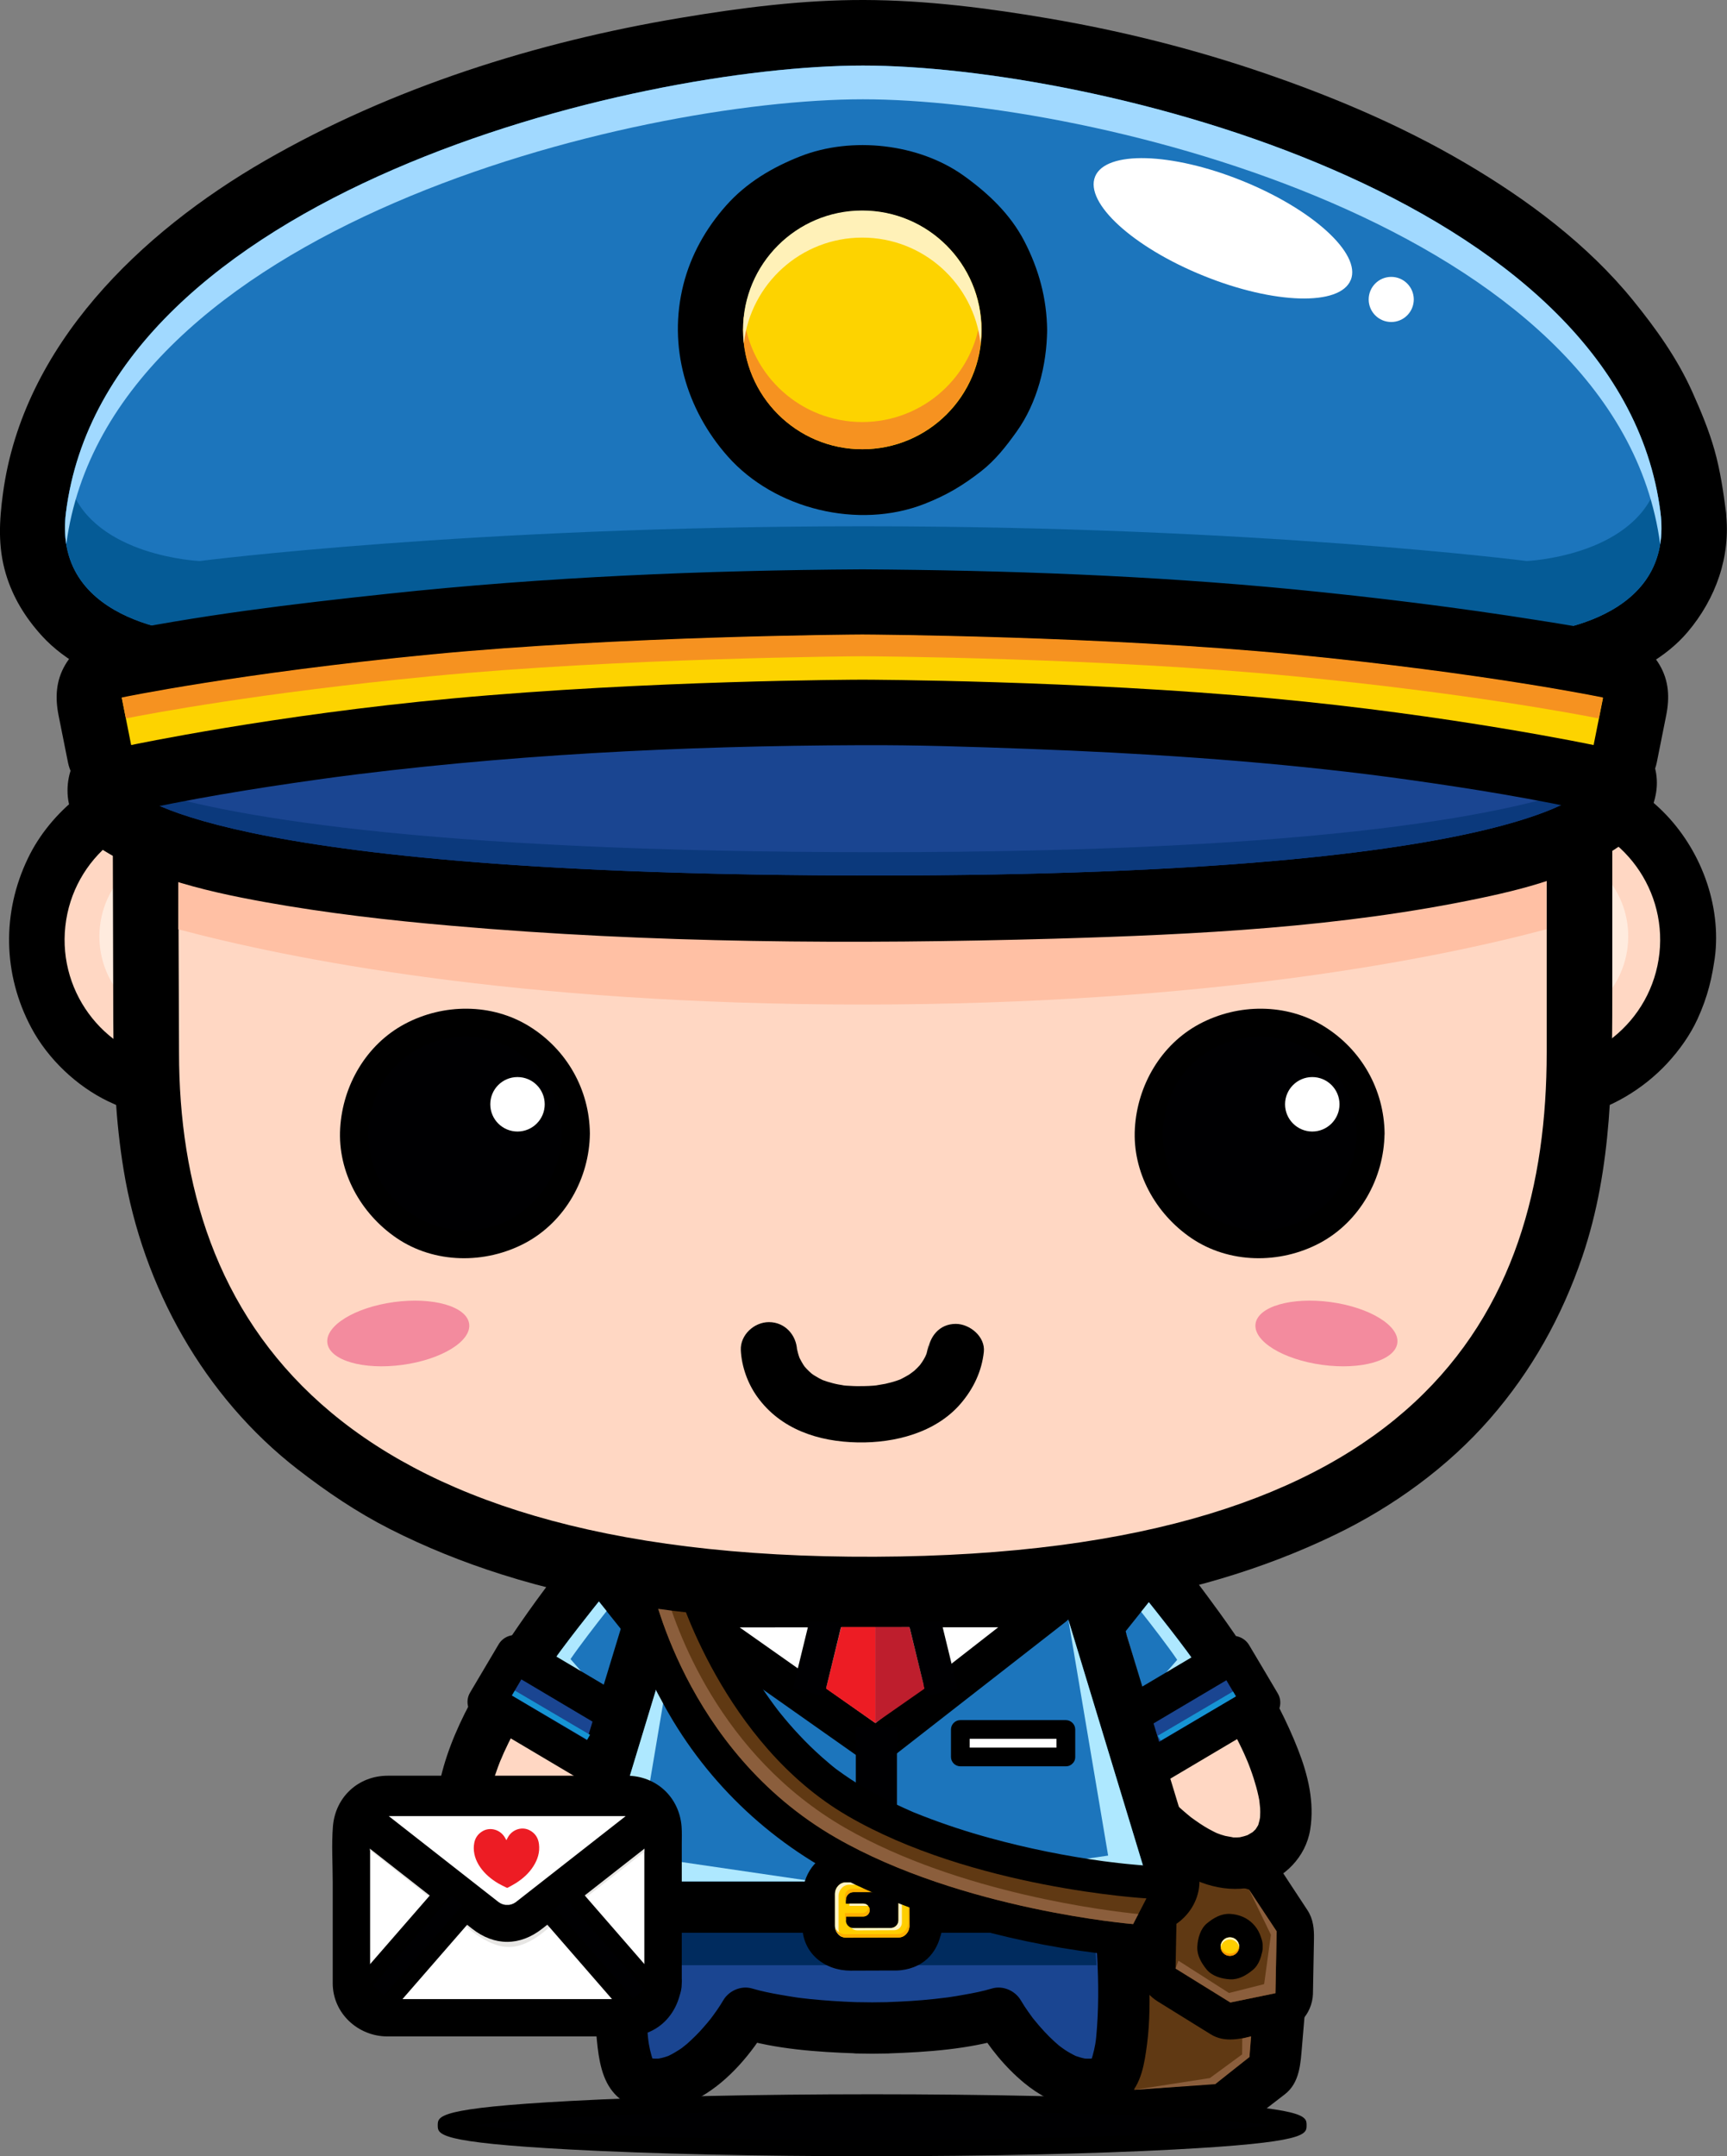 <?xml version="1.0" encoding="UTF-8"?>
<svg id="Layer_1" xmlns="http://www.w3.org/2000/svg" version="1.1" viewBox="0 0 255.06 318.35">
  <rect x="0" y="0" width="255.06" height="318.35" fill="#808080" stroke="none"/>
  <!-- Generator: Adobe Illustrator 29.6.1, SVG Export Plug-In . SVG Version: 2.1.1 Build 9)  -->
  <defs>
    <style>
      .st0 {
        fill: #ffd7c3;
      }

      .st1 {
        fill: #8b5e3c;
      }

      .st2 {
        fill: #ffce00;
      }

      .st3 {
        fill: #0b397c;
      }

      .st4 {
        fill: #000002;
      }

      .st5 {
        fill: #a1d9ff;
      }

      .st6 {
        fill: #e7e6e4;
      }

      .st7 {
        fill: #603913;
      }

      .st8 {
        fill: #1694d3;
      }

      .st9 {
        fill: #fff4c7;
      }

      .st10 {
        fill-rule: evenodd;
      }

      .st10, .st11 {
        fill: #ed1c24;
      }

      .st12 {
        fill: #fff1b8;
      }

      .st13 {
        fill: #fdd300;
      }

      .st14 {
        fill: #ffb000;
      }

      .st15 {
        fill: #f69220;
      }

      .st16 {
        fill: #055b96;
      }

      .st17 {
        fill: #f38b9e;
      }

      .st18 {
        fill: #be1e2d;
      }

      .st19 {
        fill: #fff;
      }

      .st20 {
        fill: #fdc361;
      }

      .st21 {
        fill: #aee8ff;
      }

      .st22 {
        fill: #fde5d2;
      }

      .st23 {
        fill: #ff9700;
      }

      .st24 {
        fill: #ffebde;
      }

      .st25 {
        fill: #ffc0a4;
      }

      .st26 {
        fill: #002b5e;
      }

      .st27 {
        fill: #1a4591;
      }

      .st28 {
        fill: #1c75bc;
      }
    </style>
  </defs>
  <g>
    <g>
      <g>
        <polygon class="st22" points="171.83 277 182.33 280.19 185.98 286.62 184.53 303.7 179.45 307.62 167.49 308.55 171.83 277"/>
        <path d="M169.82,284.34c3.5,1.06,7,2.12,10.5,3.18-1.52-1.17-3.03-2.33-4.55-3.5,1.21,2.15,2.43,4.29,3.64,6.44-.35-1.28-.69-2.56-1.03-3.84-.48,5.69-.97,11.38-1.45,17.08.74-1.8,1.48-3.59,2.23-5.38-1.69,1.31-3.39,2.62-5.08,3.92,1.79-.74,3.58-1.49,5.38-2.23-3.99.31-7.98.61-11.96.92,2.45,3.21,4.89,6.42,7.34,9.62,1.44-10.51,2.89-21.02,4.34-31.54.29-2.13.37-3.92-.76-5.85-1-1.71-2.64-2.97-4.55-3.5-1.96-.54-4.11-.26-5.86.76-1.51.89-3.24,2.72-3.5,4.55-1.44,10.51-2.89,21.03-4.34,31.54-.29,2.13-.37,3.92.77,5.86,1.28,2.18,3.95,3.97,6.57,3.77,3.4-.26,6.8-.52,10.2-.78.55-.05,1.09-.09,1.64-.13,1.52-.12,2.63-.27,3.97-1.05.55-.32,1.32-1.02,1.93-1.5,1.5-1.16,3-2.31,4.5-3.47,2.24-1.73,2.33-4.62,2.55-7.19.17-1.97.34-3.94.5-5.91.27-3.17.53-6.34.8-9.5.22-2.6-2.08-5.67-3.32-7.88-.42-.74-.85-1.48-1.26-2.22-1.12-1.99-2.91-3.14-5.04-3.79-3.37-1.03-6.73-2.04-10.1-3.06-3.97-1.2-8.28,1.39-9.36,5.31-1.12,4.08,1.35,8.15,5.32,9.36Z"/>
      </g>
      <polygon class="st7" points="171.83 277 182.33 280.19 185.98 286.62 184.53 303.7 179.45 307.62 167.49 308.55 171.83 277"/>
    </g>
    <g>
      <g>
        <polygon class="st11" points="188.37 294.28 181.71 295.65 173.62 290.64 173.9 276.1 184.46 278.97 188.55 285.15 188.37 294.28"/>
        <path d="M186.9,288.95c-2.22.46-4.44.92-6.66,1.38,1.42.19,2.84.37,4.26.55-2.69-1.67-5.39-3.34-8.08-5.01.91,1.59,1.82,3.18,2.74,4.78.09-4.84.18-9.69.27-14.54-2.33,1.78-4.66,3.55-7,5.33,3.52.96,7.05,1.91,10.57,2.87-1.11-.85-2.21-1.69-3.31-2.54,1.36,2.06,2.72,4.12,4.08,6.18-.25-.93-.5-1.86-.75-2.79-.06,3.04-.12,6.09-.17,9.13-.05,3.02,2.56,5.53,5.53,5.53s5.48-2.52,5.53-5.53c.05-2.67.1-5.33.15-8,.03-1.51-.1-2.96-.97-4.28-.87-1.32-1.74-2.63-2.6-3.95-1.19-1.81-2.27-3.8-4.55-4.42-.99-.27-1.98-.54-2.97-.81-2.53-.69-5.06-1.38-7.59-2.06-3.52-.96-6.93,1.74-7,5.33-.05,2.74-.1,5.49-.15,8.23-.03,1.7-.07,3.4-.1,5.1-.05,2.46.55,4.64,2.86,6.07,2.6,1.61,5.21,3.23,7.81,4.84,2.17,1.35,4.52.62,6.8.15,1.42-.29,2.84-.59,4.27-.88,2.95-.61,4.62-4.04,3.86-6.8-.84-3.05-3.86-4.47-6.81-3.87Z"/>
      </g>
      <polygon class="st7" points="188.37 294.28 181.71 295.65 173.62 290.64 173.9 276.1 184.46 278.97 188.55 285.15 188.37 294.28"/>
    </g>
  </g>
  <g>
    <g>
      <path class="st0" d="M88.29,230.81s-29.79,35.38-16.86,43.01c12.93,7.63,31.02-25.44,31.02-25.44l-14.16-17.57Z"/>
      <path d="M85.6,228.11c-3.59,4.27-6.92,8.79-10.04,13.41-4.9,7.24-9.9,15.33-11.06,24.14-.48,3.62.45,7.65,3.27,10.14,3.42,3.02,8.22,3.64,12.46,2.12,4.42-1.6,8.13-4.72,11.37-8.06,3.3-3.41,6.19-7.24,8.88-11.14,1.86-2.72,3.67-5.53,5.26-8.43.89-1.63.52-3.23-.59-4.61-4.71-5.86-9.44-11.72-14.15-17.58-1.3-1.61-4.03-1.35-5.38,0-1.58,1.59-1.29,3.77,0,5.38,4.72,5.86,9.44,11.72,14.15,17.57-.2-1.54-.39-3.07-.59-4.61-.9,1.64-1.89,3.25-2.89,4.83-1.03,1.64-2.12,3.25-3.23,4.83-.61.87-1.23,1.72-1.87,2.57-.16.22-.33.43-.49.65.61-.8.03-.04-.08.1-.4.51-.81,1.01-1.22,1.51-1.47,1.78-3.04,3.49-4.71,5.09-.77.74-1.57,1.44-2.4,2.11-.7.56.67-.5-.04.04-.2.15-.41.3-.61.44-.47.34-.95.64-1.43.94-.4.25-.82.47-1.24.69-.2.1-.41.21-.62.3-.74.35.84-.33.09-.03-.4.15-.81.29-1.23.4-.36.11-2,.35-.62.18-.41.05-.81.05-1.21.05-.21,0-.4-.02-.61-.04,1.22.11.51.07.22.02-.4-.08-.79-.21-1.17-.34-.74-.26.85.39.14.05-.25-.12-.49-.25-.72-.4-1-.6.46.45-.19-.12-.25-.21-.46-.46-.67-.71.87,1.06.16.15-.01-.17-.55-.99.23.8-.11-.29-.1-.32-.17-.65-.23-.98-.13-.7.12,1.04.04.32-.02-.17-.03-.35-.03-.53-.02-.37-.01-.74,0-1.11.02-.36.23-1.95.03-.56.26-1.84.83-3.64,1.47-5.39.17-.46.35-.92.54-1.37-.44,1.09.21-.46.32-.72.47-1.03.97-2.05,1.5-3.06,2.06-3.97,4.47-7.76,7-11.45,1.13-1.64,2.29-3.26,3.48-4.86.49-.66.99-1.32,1.49-1.97.11-.15.23-.3.35-.45.43-.57-.59.75-.16.2.24-.31.48-.62.72-.92.74-.94,1.49-1.88,2.26-2.8,1.34-1.58,1.56-3.82,0-5.38-1.37-1.37-4.04-1.58-5.38,0Z"/>
    </g>
    <path class="st28" d="M88.98,250.62l2.92-9.86-3.45-4.31s-5.68,7.06-7.59,10.04l8.11,4.13Z"/>
    <path class="st21" d="M89.07,250.46l-4.81-5.51c1.34-1.96,3.68-5,5.33-7.09l-1.14-1.42s-5.68,7.06-7.59,10.04c-1.9,2.98.32,3.59,2.33.16l5.87,3.82Z"/>
    <g>
      <rect class="st4" x="79.42" y="240.77" width="7.4" height="21.11" transform="translate(-173.1 184.8) rotate(-57.15)"/>
      <path d="M90.22,261.28l-19.09-12.33,4.89-7.56,19.08,12.33-4.89,7.56ZM73.36,248.47l16.38,10.58,3.14-4.86-16.38-10.58-3.14,4.86Z"/>
    </g>
    <g>
      <rect class="st27" x="77.86" y="243.12" width="8.3" height="18.8" transform="translate(-177.03 194.27) rotate(-59.33)"/>
      <path d="M89.38,258.5c-5.4-3.19-10.79-6.39-16.18-9.59.33,1.26.66,2.52.99,3.78,1.41-2.38,2.82-4.76,4.23-7.14-1.26.33-2.52.66-3.79.99,5.39,3.2,10.79,6.4,16.18,9.6-.33-1.26-.67-2.52-.99-3.79-1.41,2.38-2.82,4.75-4.23,7.14-1.82,3.08,2.96,5.86,4.78,2.79,1.41-2.38,2.82-4.76,4.23-7.14.77-1.3.3-3.02-.99-3.78-5.39-3.2-10.78-6.39-16.18-9.59-1.3-.77-3.02-.3-3.78.99-1.41,2.38-2.82,4.76-4.23,7.14-.77,1.3-.3,3.02.99,3.78,5.39,3.2,10.79,6.4,16.18,9.59,3.07,1.83,5.85-2.95,2.79-4.78Z"/>
    </g>
  </g>
  <g>
    <g>
      <path class="st0" d="M169.83,230.9s29.79,35.38,16.87,43.01c-12.93,7.63-31.02-25.43-31.02-25.43l14.15-17.58Z"/>
      <path d="M167.14,233.6c1.02,1.21,2,2.46,2.97,3.72.43.55-.59-.77-.16-.2.12.15.24.3.35.45.24.32.48.63.72.95.57.76,1.13,1.52,1.69,2.29,1.22,1.68,2.41,3.38,3.56,5.1,2.51,3.72,4.84,7.56,6.81,11.6.23.46.45.93.67,1.41.12.26.77,1.8.32.71.4.96.77,1.95,1.09,2.95.27.85.51,1.71.7,2.59.09.4.16.81.23,1.23-.22-1.38,0,.2.02.56.02.37.02.75,0,1.11,0,.18-.03.36-.04.53-.06.72.16-1.02.04-.32-.05.33-.14.66-.23.98-.32,1.1.41-.72-.11.29-.16.31-.87,1.27-.02.17-.2.26-.43.49-.67.71-.64.6.8-.5-.18.13-.17.11-.36.21-.53.31-.91.49.55-.19-.05.05-.39.14-.78.25-1.18.33-.28.06-1.02.13.22-.01-.2.02-.4.03-.6.04-.4.02-.81,0-1.21-.05,1.37.13-.26-.09-.62-.18-.42-.11-.83-.25-1.23-.41-.76-.29.84.37.09.04-.21-.09-.42-.2-.62-.3-.94-.47-1.82-1.03-2.66-1.63-.21-.14-.41-.29-.61-.44-.72-.54.66.53-.05-.04-.41-.33-.81-.67-1.21-1.02-.89-.77-1.73-1.6-2.55-2.44-1.62-1.66-3.13-3.43-4.57-5.25-.11-.14-.69-.89-.08-.1-.17-.22-.33-.43-.5-.65-.32-.43-.64-.86-.96-1.29-.65-.89-1.29-1.8-1.91-2.71-1.02-1.49-2-3.01-2.95-4.54-.75-1.22-1.48-2.44-2.17-3.69-.2,1.54-.39,3.07-.59,4.61,4.72-5.86,9.44-11.72,14.16-17.58,1.3-1.61,1.58-3.79,0-5.38-1.35-1.35-4.08-1.62-5.38,0-4.72,5.85-9.43,11.71-14.16,17.57-1.11,1.38-1.48,2.98-.59,4.61,3.02,5.51,6.67,10.73,10.64,15.6,5.22,6.42,13.55,14.93,22.75,12.42,3.9-1.06,7.07-4.26,7.72-8.29.66-4.04-.32-8.07-1.79-11.83-3.22-8.23-8.22-15.71-13.47-22.77-1.84-2.48-3.72-4.94-5.71-7.3-1.34-1.59-4.01-1.37-5.38,0-1.56,1.56-1.33,3.79,0,5.38Z"/>
    </g>
    <path class="st28" d="M169.15,250.72l-2.92-9.86,3.44-4.31s5.69,7.06,7.59,10.04l-8.11,4.13Z"/>
    <path class="st21" d="M169.06,250.57l4.8-5.51c-1.33-1.96-3.67-5-5.32-7.09l1.13-1.42s5.69,7.06,7.59,10.04c1.9,2.98-.32,3.59-2.34.16l-5.86,3.82Z"/>
    <g>
      <rect class="st4" x="164.45" y="247.74" width="21.11" height="7.4" transform="translate(-108.43 135.21) rotate(-32.86)"/>
      <path d="M167.91,261.38l-4.89-7.57,19.08-12.33,4.89,7.56-19.09,12.33ZM165.25,254.29l3.14,4.86,16.38-10.58-3.14-4.86-16.38,10.58Z"/>
    </g>
    <g>
      <rect class="st27" x="166.71" y="248.48" width="18.81" height="8.3" transform="translate(-104.23 125.19) rotate(-30.67)"/>
      <path d="M171.54,263.38c5.39-3.2,10.78-6.39,16.18-9.59,1.29-.76,1.77-2.48.99-3.78-1.4-2.38-2.82-4.76-4.23-7.13-.76-1.29-2.48-1.77-3.78-.99-5.4,3.2-10.79,6.39-16.18,9.6-1.29.76-1.77,2.48-.99,3.78,1.41,2.38,2.82,4.76,4.23,7.14,1.82,3.06,6.6.28,4.77-2.79-1.41-2.38-2.82-4.76-4.23-7.14-.33,1.26-.66,2.52-.99,3.78,5.39-3.2,10.78-6.4,16.18-9.59-1.26-.33-2.52-.66-3.79-.99,1.41,2.38,2.82,4.76,4.23,7.13.33-1.26.66-2.52.99-3.78-5.39,3.2-10.78,6.39-16.18,9.59-3.07,1.81-.29,6.6,2.79,4.77Z"/>
    </g>
  </g>
  <g>
    <path class="st27" d="M159.32,238.33h-61.01s-11.92,66.13-3.82,68.96c8.11,2.83,15.62-10.09,15.62-10.09,0,0,5.97,1.82,16.31,2.14h0c.79.04,1.59.04,2.39.04s1.61,0,2.39-.04h0c10.35-.32,16.31-2.15,16.31-2.15,0,0,7.51,12.92,15.62,10.09,8.1-2.84-3.82-68.96-3.82-68.96Z"/>
    <path d="M159.32,234.53h-61.01c-1.58,0-3.37,1.15-3.67,2.79-2.33,12.92-4.22,25.95-5.59,39.01-.83,7.9-1.67,16.04-.98,23.99.23,2.62.53,5.79,2.08,8.03,3.07,4.44,9.38,3.54,13.49,1.14,4.02-2.34,7.42-6.36,9.76-10.35-1.43.58-2.87,1.17-4.3,1.74,5.52,1.67,11.6,2.09,17.32,2.28-1.26-1.27-2.53-2.53-3.8-3.8h0c0,2.12,1.73,3.76,3.8,3.82,1.6.04,3.19.04,4.78,0,2.08-.06,3.8-1.69,3.8-3.81h0c-1.26,1.27-2.53,2.53-3.8,3.8,5.73-.19,11.81-.61,17.33-2.28-1.43-.58-2.87-1.16-4.3-1.74,1.82,3.11,4.25,6.08,7.03,8.38,4.03,3.33,10.61,6,15.19,2.1,2.15-1.83,2.6-5.17,2.95-7.78.44-3.34.42-6.73.31-10.08-.27-8.94-1.31-17.87-2.47-26.73-1.01-7.71-2.16-15.39-3.45-23.05-.27-1.55-.53-3.1-.8-4.64-.37-2.04-2.82-3.16-4.68-2.65-2.14.59-3.02,2.64-2.66,4.68.73,4.06,1.39,8.14,2.02,12.23.65,4.1,1.25,8.19,1.8,12.3.13.93-.12-.88,0,.06.04.27.07.54.11.81.07.55.14,1.1.21,1.64.16,1.19.3,2.38.45,3.58.28,2.31.54,4.62.77,6.93.81,7.83,1.64,15.91.89,23.79-.03.33-.07.67-.11,1,.19-1.48.03-.27-.03.07-.1.59-.24,1.17-.4,1.75-.06.22-.14.45-.23.68-.27.73.49-1.05.09-.22-.09.17-.18.33-.28.49-.36.55.81-.89.16-.26-.46.45,1-.65.35-.28-.41.23,1.09-.43.65-.27-.28.1-.58.17-.88.24-.96.23.83-.05-.14.02-.28.02-.57,0-.85-.01-.97-.05.83.16-.12-.03-.37-.07-.74-.19-1.1-.31-.92-.3.73.35-.17-.06-.27-.13-.53-.27-.78-.41-.53-.29-1.02-.63-1.5-.98.75.54-.06-.05-.18-.15-.23-.19-.45-.39-.68-.6-.51-.46-.99-.95-1.46-1.45-.56-.6-1.09-1.22-1.6-1.86-.44-.55.48.65-.15-.19-.21-.28-.41-.57-.62-.86-.39-.55-.76-1.11-1.1-1.69-.84-1.44-2.66-2.24-4.29-1.75-1.35.41-2.75.68-4.13.92-.74.14-1.5.26-2.25.37-1.19.17.79-.1-.47.06-.55.07-1.09.13-1.63.19-2.27.25-4.54.38-6.81.46-2.07.07-3.8,1.67-3.8,3.8h0c1.26-1.26,2.53-2.52,3.8-3.79-1.59.04-3.18.04-4.78,0,1.27,1.27,2.54,2.53,3.8,3.8h0c0-2.13-1.73-3.73-3.8-3.8-2.27-.08-4.54-.23-6.81-.46-.41-.04-.82-.09-1.24-.14-.26-.03-.53-.06-.79-.1.39.05.36.05-.09-.02-.75-.11-1.5-.24-2.25-.37-1.38-.24-2.78-.52-4.13-.92-1.63-.49-3.45.31-4.29,1.75-.55.95-1.2,1.85-1.86,2.73-.5.68.55-.69,0,0-.17.21-.33.41-.5.61-.36.43-.73.84-1.1,1.25-.4.43-.82.84-1.25,1.25-.21.2-.44.4-.66.6-.14.12-1.17.92-.41.35-.47.36-.98.68-1.5.98-.25.14-.51.28-.78.41-.88.44.76-.28-.16.06-.27.1-.55.18-.83.25-.2.06-1.15.2-.11.07-.29.04-.57.04-.86.04-.19,0-.38-.01-.57-.03.53.08.57.08.15,0-.77-.14-1.41-.6-.23.02-.66-.35.82.71.35.28-.62-.56.39.57.21.34-.13-.18-.23-.38-.33-.57-.42-.81.36.94.09.22-.09-.22-.16-.45-.23-.68-.17-.58-.3-1.16-.4-1.75-.06-.34-.22-1.56-.02-.07-.05-.34-.08-.67-.12-1-.08-.8-.13-1.6-.16-2.4-.18-3.82-.02-7.66.22-11.46.28-4.52.72-9.03,1.22-13.52.26-2.3.54-4.61.84-6.91.07-.54.14-1.09.21-1.64.04-.27.07-.54.11-.81.13-.94-.12.88,0-.06.15-1.14.31-2.28.48-3.42.9-6.41,1.9-12.82,3.01-19.2.11-.63.22-1.27.34-1.9-1.23.93-2.44,1.86-3.67,2.79h61.01c4.91,0,4.91-7.61,0-7.61Z"/>
  </g>
  <g>
    <g>
      <polygon class="st22" points="157.28 237.52 129.03 237.52 128.79 237.52 100.54 237.52 88.29 277.78 128.79 277.78 129.03 277.78 169.52 277.78 157.28 237.52"/>
      <path d="M157.28,229.91h-56.74c-3.45,0-6.35,2.33-7.34,5.58-3.9,12.83-7.8,25.65-11.71,38.48-.18.59-.36,1.18-.54,1.78-1.44,4.76,2.49,9.63,7.33,9.63h81.23c4.84,0,8.78-4.87,7.33-9.63-3.9-12.83-7.8-25.66-11.7-38.49-.18-.59-.36-1.18-.54-1.77-1.2-3.96-5.28-6.44-9.36-5.32-3.91,1.08-6.52,5.39-5.31,9.36,3.9,12.83,7.8,25.66,11.7,38.49.18.59.35,1.18.54,1.77,2.44-3.21,4.88-6.41,7.33-9.62h-81.23c2.45,3.21,4.89,6.42,7.34,9.62,3.91-12.83,7.81-25.65,11.71-38.48.18-.6.36-1.18.54-1.78-2.45,1.87-4.89,3.72-7.33,5.59h56.74c4.14,0,7.61-3.46,7.61-7.61s-3.46-7.61-7.61-7.61Z"/>
    </g>
    <polygon class="st28" points="157.28 237.52 129.03 237.52 128.79 237.52 100.54 237.52 88.29 277.78 128.79 277.78 129.03 277.78 169.52 277.78 157.28 237.52"/>
  </g>
  <polygon class="st21" points="100.02 239.11 88.29 277.78 120.21 277.78 94.15 273.96 100.02 239.11"/>
  <polygon class="st21" points="157.78 239.11 169.52 277.78 137.6 277.78 163.66 273.96 157.78 239.11"/>
  <polygon class="st26" points="95.81 285.37 95.53 290.14 161.94 290.14 161.65 285.37 95.81 285.37"/>
  <g>
    <g>
      <g>
        <path class="st22" d="M134.32,284.31c0,.96-.72,1.75-1.6,1.75l-7.77.03c-.89,0-1.61-.78-1.62-1.75v-4.67c-.01-.97.7-1.75,1.59-1.75l7.76-.02c.89,0,1.61.78,1.61,1.74l.02,4.66Z"/>
        <path d="M129.47,284.31c.15-1.68,1.24-3.08,3.19-3.08h-.5c-.63,0-1.25,0-1.88,0-1.49,0-2.97,0-4.46.02-.29,0-.58,0-.88,0,1.99,0,3.22,1.66,3.23,3.02,0-.25,0-.51,0-.76,0-1.28,0-2.55,0-3.83,0,1.69-1.57,3.08-3.19,3.09h.5c.62,0,1.25,0,1.88-.01,1.49,0,2.98,0,4.46-.01.29,0,.58,0,.87,0-1.98.01-3.22-1.65-3.22-3.01,0,.25,0,.5,0,.75,0,1.28,0,2.56,0,3.83.01,2.64,2.2,4.84,4.85,4.84s4.84-2.21,4.83-4.84c0-1.53,0-3.06-.01-4.58-.01-4.08-3.29-6.68-7.16-6.66-1.93,0-3.86.01-5.8.02-.53,0-1.06-.02-1.59.04-3.66.41-5.79,2.98-6.11,6.56-.14,1.5,0,3.08.01,4.59.01,4.08,3.28,6.67,7.16,6.66,1.93,0,3.87-.01,5.8-.02.53,0,1.06.02,1.58-.04,3.67-.41,5.8-2.97,6.12-6.56.24-2.63-2.38-4.84-4.83-4.84-2.82,0-4.61,2.21-4.85,4.84Z"/>
      </g>
      <path class="st2" d="M134.32,284.31c0,.96-.72,1.75-1.6,1.75l-7.77.03c-.89,0-1.61-.78-1.62-1.75v-4.67c-.01-.97.7-1.75,1.59-1.75l7.76-.02c.89,0,1.61.78,1.61,1.74l.02,4.66Z"/>
      <path class="st4" d="M132.7,283.5v-3.03c-.01-.63-.53-1.14-1.15-1.13h-5.5c-.63.01-1.13.53-1.13,1.15v.57s2.57,0,2.57,0c.52,0,.95.42.95.95,0,.52-.42.95-.94.95h-2.57v.58c0,.62.52,1.13,1.14,1.13l5.49-.02c.63,0,1.14-.51,1.14-1.14Z"/>
      <g>
        <path class="st9" d="M132.4,279.72c.18.2.29.47.29.76v3.03c.01.62-.49,1.14-1.13,1.14l-5.49.02c-.12,0-.23-.02-.34-.05.21.23.51.38.85.38l5.49-.02c.63,0,1.14-.51,1.13-1.14v-3.03c-.01-.51-.35-.94-.81-1.08Z"/>
        <path class="st9" d="M128.01,281.38c.08,0,.16,0,.24.03-.18-.22-.44-.36-.74-.36h-2.06v.33h2.57Z"/>
        <path class="st9" d="M123.84,284.67v-4.66c-.01-.96.7-1.75,1.59-1.75l7.76-.03c.2,0,.38.04.55.11-.28-.27-.65-.44-1.07-.44l-7.76.02c-.89,0-1.6.79-1.6,1.75v4.67c.01.75.46,1.39,1.07,1.64-.33-.32-.55-.79-.55-1.31Z"/>
      </g>
    </g>
    <g>
      <path class="st14" d="M131.39,278.83l-5.49.02c-.63,0-1.13.51-1.13,1.14v.57h.16v-.06c0-.63.5-1.14,1.13-1.14h5.5c.41-.02.77.2.97.52-.04-.58-.54-1.04-1.13-1.04Z"/>
      <path class="st14" d="M124.94,283.61s0-.06,0-.09v-.57h2.57c.52,0,.95-.43.94-.95,0-.2-.06-.38-.16-.54,0,0,0,.02,0,.03,0,.53-.42.95-.94.95h-2.57v.57c0,.22.06.42.17.59Z"/>
      <path class="st14" d="M134.32,284.31l-.02-4.67c0-.3-.07-.58-.19-.83.02.1.03.21.03.32v4.67c.02.96-.7,1.75-1.59,1.75l-7.77.02c-.61,0-1.14-.37-1.41-.92.14.81.79,1.42,1.58,1.42l7.77-.03c.88,0,1.6-.79,1.6-1.75Z"/>
    </g>
  </g>
  <rect class="st8" x="80.97" y="246.78" width=".84" height="12.88" transform="translate(-178.13 194.93) rotate(-59.52)"/>
  <rect class="st8" x="170.33" y="252.92" width="12.89" height=".84" transform="translate(-104.04 124.6) rotate(-30.46)"/>
  <g>
    <rect class="st19" x="141.83" y="255.34" width="15.58" height="4.06"/>
    <path d="M157.41,258.02h-15.58c.46.46.92.92,1.38,1.38v-4.06c-.46.46-.92.92-1.38,1.38h15.58c-.46-.46-.92-.92-1.38-1.38v4.06c0,1.78,2.77,1.78,2.77,0v-4.06c0-.76-.63-1.38-1.39-1.38h-15.58c-.75,0-1.38.62-1.38,1.38v4.06c0,.76.63,1.38,1.38,1.38h15.58c1.79,0,1.79-2.77,0-2.77Z"/>
  </g>
  <g>
    <polygon class="st19" points="100.54 237.52 129.35 257.81 155.45 237.48 100.54 237.52"/>
    <path d="M99.14,239.9c9.61,6.77,19.21,13.53,28.82,20.3,1.1.77,2.42.29,3.35-.43,8.69-6.77,17.39-13.55,26.09-20.33,1.99-1.55.24-4.72-1.95-4.72-13.67.01-27.33.02-41,.02-4.64,0-9.27.01-13.9.01-3.57,0-3.57,5.53,0,5.53,13.66,0,27.33-.02,40.99-.03,4.64,0,9.27,0,13.91,0-.65-1.58-1.3-3.15-1.96-4.72-8.7,6.77-17.4,13.55-26.09,20.33,1.12-.15,2.23-.29,3.35-.44-9.6-6.76-19.21-13.52-28.81-20.29-1.24-.87-3.08-.22-3.79.99-.81,1.39-.24,2.92.99,3.79Z"/>
  </g>
  <g>
    <path class="st4" d="M191.77,313.78c0,1.85-28.18,3.36-62.95,3.36s-62.95-1.51-62.95-3.36,28.19-3.37,62.95-3.37,62.95,1.51,62.95,3.37Z"/>
    <path d="M128.81,318.35c-16.83,0-32.66-.35-44.58-.99-19.58-1.05-19.58-2.22-19.58-3.58s0-2.54,19.58-3.59c11.91-.64,27.74-.99,44.58-.99s32.67.35,44.58.99c19.58,1.05,19.58,2.22,19.58,3.59s0,2.54-19.58,3.58c-11.92.63-27.75.99-44.58.99ZM70.1,313.78c7.82,1.06,28.43,2.15,58.71,2.15s50.89-1.09,58.72-2.15c-7.82-1.06-28.43-2.16-58.72-2.16s-50.89,1.1-58.71,2.16Z"/>
  </g>
  <polygon class="st11" points="129.27 254.39 129.27 240.21 124.23 240.21 121.98 249.3 129.27 254.39"/>
  <polygon class="st18" points="129.27 254.39 129.27 240.21 134.32 240.21 136.56 249.3 129.27 254.39"/>
  <rect class="st4" x="115.16" y="242.07" width="11.16" height="4.75" transform="translate(-145.38 303.71) rotate(-76.27)"/>
  <rect class="st4" x="135.44" y="238.86" width="4.75" height="11.15" transform="translate(-54.02 39.64) rotate(-13.71)"/>
  <rect class="st4" x="126.39" y="255.01" width="6.08" height="16.19"/>
  <g>
    <g>
      <path class="st19" d="M183.01,287.4c0,.76-.62,1.37-1.37,1.37s-1.37-.61-1.37-1.37.61-1.37,1.37-1.37,1.37.61,1.37,1.37Z"/>
      <path d="M179.56,287.4s0,.1-.01.14c.04-.31.08-.61.12-.92-.03.15-.06.28-.11.42.11-.28.23-.55.35-.83-.04.08-.08.16-.15.24.18-.23.37-.47.54-.7-.09.12-.18.21-.29.3.23-.18.46-.36.7-.54-.07.06-.16.11-.24.14.27-.12.54-.23.82-.35-.14.06-.27.09-.42.12.31-.04.61-.08.92-.12-.1.01-.2.01-.29,0,.3.04.61.08.92.12-.15-.03-.28-.06-.42-.12.28.12.55.24.83.35-.08-.03-.17-.09-.24-.14.23.19.46.36.7.54-.12-.09-.21-.18-.3-.3.19.24.36.47.54.7-.05-.08-.1-.16-.14-.24.12.27.23.55.35.83-.05-.14-.09-.27-.11-.42.04.31.08.61.12.92,0-.1,0-.2,0-.29-.03.31-.08.61-.12.92.03-.14.06-.28.11-.42-.12.28-.23.55-.35.83.04-.09.09-.17.14-.24-.18.23-.35.46-.54.7.09-.12.19-.21.3-.3-.24.18-.47.36-.7.54.07-.05.16-.11.24-.14-.28.12-.55.24-.83.35.14-.06.27-.09.42-.12-.31.04-.61.08-.92.12.09,0,.19,0,.29,0-.31-.04-.61-.08-.92-.12.15.03.28.06.42.12-.28-.12-.55-.23-.82-.35.08.04.16.09.24.14-.23-.18-.46-.36-.7-.54.11.09.2.18.29.3-.18-.24-.36-.46-.54-.7.06.07.1.16.15.24-.12-.28-.24-.55-.35-.83.05.14.08.27.11.42-.04-.3-.08-.61-.12-.92,0,.05,0,.1.01.15.1,1.88,1.5,3.45,3.46,3.45,1.81,0,3.56-1.57,3.46-3.45-.15-2.73-2.1-4.69-4.83-4.83-1.29-.06-2.41.59-3.36,1.37-1.01.81-1.39,2.23-1.46,3.46-.07,1.29.59,2.4,1.36,3.36.82,1.01,2.24,1.4,3.46,1.47,1.29.07,2.41-.59,3.36-1.37,1-.81,1.4-2.23,1.47-3.46.1-1.89-1.65-3.46-3.46-3.46-1.96,0-3.36,1.57-3.46,3.46Z"/>
    </g>
    <path class="st2" d="M183.01,287.4c0,.76-.62,1.37-1.37,1.37s-1.37-.61-1.37-1.37.61-1.37,1.37-1.37,1.37.61,1.37,1.37Z"/>
    <path class="st23" d="M181.64,288.45c-.7,0-1.28-.53-1.36-1.21,0,.05,0,.1,0,.16,0,.76.61,1.37,1.37,1.37s1.37-.61,1.37-1.37c0-.06-.01-.11-.01-.16-.08.68-.66,1.21-1.36,1.21Z"/>
    <path class="st9" d="M181.64,286.35c-.7,0-1.28.53-1.36,1.21,0-.05,0-.11,0-.16,0-.76.61-1.37,1.37-1.37s1.37.61,1.37,1.37c0,.05-.01.11-.01.16-.08-.68-.66-1.21-1.36-1.21Z"/>
  </g>
  <g>
    <g>
      <g>
        <path class="st22" d="M95.16,292.82c0,1.28-1.05,2.33-2.33,2.33h-35.84c-1.29,0-2.33-1.04-2.33-2.33v-22.78c0-1.28,1.04-2.33,2.33-2.33h35.84c1.29,0,2.33,1.04,2.33,2.33v22.78Z"/>
        <path d="M89.62,292.82c.14-1.78,1.32-3.21,3.19-3.21h-35.44c-.96,0-.36-.22,1.34.49.93.4,1.48,1.99,1.48,2.67v-22.71c0,1.81-1.66,3.18-3.1,3.18h35.73c-1.76,0-3.19-1.44-3.19-3.2v22.77c0,3.01,2.51,5.52,5.53,5.52s5.53-2.51,5.53-5.52v-20.55c0-.86.04-1.74-.03-2.61-.35-4.32-3.74-7.48-8.1-7.48h-35.29c-4.36,0-7.75,3.16-8.1,7.48-.22,2.71-.03,5.51-.03,8.23v14.92c0,4.44,3.73,7.86,8.08,7.86h35.34c4.64,0,7.78-3.39,8.13-7.86.24-3.01-2.7-5.54-5.53-5.54-3.2,0-5.29,2.53-5.53,5.54Z"/>
      </g>
      <path class="st19" d="M95.16,292.82c0,1.28-1.05,2.33-2.33,2.33h-35.84c-1.29,0-2.33-1.04-2.33-2.33v-22.78c0-1.28,1.04-2.33,2.33-2.33h35.84c1.29,0,2.33,1.04,2.33,2.33v22.78Z"/>
      <path class="st6" d="M75.03,271.73h0l-20.38-.71v2.17s13.04,10.25,13.04,10.25c.49.34,3.95,4.02,7.46,4.02s6.63-3.64,7.12-3.98l12.89-10.09v-2.39s-20.13.73-20.13.73Z"/>
      <g>
        <path class="st22" d="M74.9,268.13h-17.49l16.24,12.71c.38.27.82.43,1.26.4.44.03.88-.13,1.26-.4l16.24-12.71h-17.49Z"/>
        <path d="M74.9,262.6h-17.49c-1.95,0-3.79,1.06-4.78,2.74-1.14,1.95-1.06,5.2.86,6.71,5.25,4.1,10.48,8.2,15.72,12.3.18.14.35.27.52.41,3.3,2.59,7.05,2.58,10.34,0,.74-.58,1.48-1.15,2.22-1.73,3.35-2.62,6.71-5.25,10.06-7.88,1.32-1.03,2.64-2.06,3.95-3.09,1.5-1.17,1.91-3.66,1.43-5.38-.65-2.37-2.87-4.06-5.34-4.06h-17.49c-3.01,0-5.53,2.51-5.53,5.53s2.51,5.53,5.53,5.53h17.49c-1.3-3.15-2.61-6.3-3.91-9.44-5.24,4.1-10.48,8.2-15.72,12.31-1.42,1.11.3-.7,2.13-.82,1.52-.1,3.64,1.99,2.05.75-1.24-.98-2.49-1.95-3.73-2.93-3.33-2.6-6.65-5.21-9.98-7.81-.64-.5-1.28-1-1.92-1.5-1.3,3.15-2.6,6.29-3.91,9.44h17.49c3.01,0,5.54-2.52,5.54-5.53s-2.52-5.53-5.54-5.53Z"/>
      </g>
      <path class="st19" d="M74.9,268.13h-17.49l16.24,12.71c.38.27.82.43,1.26.4.44.03.88-.13,1.26-.4l16.24-12.71h-17.49Z"/>
    </g>
    <g>
      <polygon class="st4" points="93.41 296.79 80.25 281.67 83.7 278.65 96.86 293.78 93.41 296.79"/>
      <path d="M93.29,298.49l-14.74-16.95,5.28-4.6,14.74,16.95-5.28,4.6ZM81.95,281.78l11.57,13.3,1.64-1.42-11.58-13.3-1.63,1.42Z"/>
    </g>
    <g>
      <rect class="st4" x="51.69" y="284.93" width="20.04" height="4.58" transform="translate(-195.47 145.22) rotate(-48.97)"/>
      <path d="M56.97,297.99l-5.28-4.59,14.74-16.94,5.28,4.59-14.75,16.95ZM55.1,293.16l1.63,1.42,11.57-13.3-1.63-1.42-11.57,13.3Z"/>
    </g>
  </g>
  <polygon class="st1" points="181.71 295.65 188.37 294.28 188.55 285.15 184.46 278.97 187.7 285.65 186.7 292.94 181.51 294.25 174.04 289.48 173.62 290.64 181.71 295.65"/>
  <polygon class="st1" points="184.76 300.65 184.53 303.7 179.48 307.71 167.49 308.55 178.68 306.81 183.45 303.31 183.47 300.98 184.76 300.65"/>
  <g>
    <g>
      <path class="st22" d="M100.12,234.69s6.67,22.68,24.99,33.37c18.46,10.77,44.21,12.22,44.21,12.22l-1.96,3.79s-25.3-2.07-43.89-12.75c-22.59-12.98-27.32-37.81-27.32-37.81l3.97,1.17Z"/>
      <path d="M95.45,235.98c2.01,6.77,5.46,13.37,9.45,19.17,3.84,5.58,8.39,10.42,13.81,14.48,5.75,4.3,12.65,7.14,19.41,9.42,9.95,3.35,20.7,5.47,31.2,6.08-1.39-2.42-2.79-4.86-4.18-7.28-.65,1.27-1.31,2.53-1.96,3.79,1.39-.8,2.78-1.6,4.18-2.39-.66-.06-1.32-.13-1.98-.21-.34-.04-.68-.08-1.02-.12-.43-.06-1.98-.27-.12-.01-1.07-.15-2.14-.31-3.21-.48-5.84-.93-11.62-2.22-17.29-3.9-3.39-1-6.74-2.17-10.02-3.5-1.33-.54.88.38-.44-.19-.4-.17-.8-.35-1.19-.53-.79-.36-1.58-.73-2.36-1.12-1.68-.82-3.32-1.72-4.92-2.68-1.41-.85-2.78-1.78-4.11-2.76-.12-.09-1.19-.92-.29-.21-.31-.24-.62-.5-.92-.75-.7-.57-1.38-1.17-2.06-1.79-2.26-2.06-4.32-4.32-6.22-6.72.79.99.05.06-.09-.13-.27-.36-.54-.73-.81-1.1-.51-.72-1.01-1.45-1.5-2.2-.91-1.4-1.76-2.83-2.56-4.3-.73-1.32-1.39-2.68-2.03-4.05-.15-.32-.29-.64-.43-.96-.52-1.19.32.77,0,0-.24-.58-.47-1.17-.7-1.76-.94-2.44-1.8-4.97-2.3-7.54-1.99,1.98-3.97,3.97-5.95,5.95,1.32.4,2.64.78,3.96,1.17,2.53.75,5.27-.87,5.96-3.38.71-2.58-.85-5.21-3.38-5.95-1.32-.39-2.64-.78-3.97-1.17-3.77-1.11-6.62,2.47-5.95,5.95,1.14,5.97,3.8,11.87,6.72,17.14,6.41,11.6,16.24,20.72,28.22,26.34,12.67,5.95,26.98,9.46,40.94,10.62,1.59.13,3.46-1,4.18-2.4.65-1.26,1.31-2.53,1.96-3.79,1.73-3.36-.43-7.07-4.18-7.28-.65-.04-1.3-.1-1.95-.16-.72-.06-1.44-.14-2.16-.22-.45-.05-.89-.1-1.33-.16-.43-.05-2.48-.32-.73-.09-5.72-.78-11.4-1.92-16.96-3.45-3.34-.91-6.62-1.99-9.85-3.24-.39-.16-.79-.32-1.18-.47-1.31-.53.89.39-.41-.17-.78-.34-1.56-.69-2.33-1.06-1.66-.78-3.28-1.64-4.87-2.56-1.37-.79-2.68-1.68-3.95-2.61-1.06-.78.77.62-.25-.19-.3-.23-.6-.48-.89-.73-.68-.57-1.35-1.16-2-1.77-1.09-1.01-2.13-2.09-3.13-3.19-.49-.54-.96-1.09-1.43-1.65-.23-.27-.45-.55-.68-.83-.15-.19-.29-.37-.44-.56.39.51.43.56.11.14-3.23-4.23-5.9-8.9-8.08-13.76-.18-.41-.36-.82-.54-1.24.72,1.69.03.07-.13-.34-.26-.65-.51-1.31-.74-1.96-.22-.59-.42-1.19-.6-1.79-.74-2.53-3.37-4.09-5.96-3.38-2.5.69-4.12,3.43-3.38,5.95Z"/>
    </g>
    <g>
      <path class="st7" d="M100.12,234.69s6.67,22.68,24.99,33.37c18.46,10.77,44.21,12.22,44.21,12.22l-1.96,3.79s-25.3-2.07-43.89-12.75c-22.59-12.98-27.32-37.81-27.32-37.81l3.97,1.17Z"/>
      <path class="st1" d="M98.05,234.09c1.65,6.14,8.11,25.05,26.84,35.82,16.83,9.66,39.15,12.28,43.23,12.68l-.77,1.49s-25.3-2.07-43.89-12.75c-22.59-12.98-27.32-37.81-27.32-37.81l1.9.57Z"/>
    </g>
  </g>
  <g>
    <g>
      <g>
        <path class="st20" d="M245.23,75.69C239.35,28.58,161.27,9.68,127.45,9.68S15.63,28.58,9.74,75.69c-2.12,17.02,19.76,17.92,19.76,17.92l97.99-3.73,97.98,3.73s21.89-.89,19.76-17.92Z"/>
        <path d="M254.92,75.69c-.4-3.12-.85-6.19-1.7-9.22-.83-2.95-2.02-5.79-3.27-8.58-2.22-4.96-5.36-9.35-8.77-13.55-6.73-8.28-15.63-14.9-24.78-20.27-9.85-5.79-20.56-10.24-31.39-13.85-9.79-3.26-19.86-5.74-30.03-7.48C145.98,1.2,136.81.03,127.66,0c-9.09-.03-18.21,1.14-27.16,2.64-21.29,3.56-42.66,10.29-61.41,21.11C20.84,34.28,3.39,50.95.44,72.83c-.55,4.07-.77,7.87.42,11.89,1.04,3.49,2.88,6.46,5.31,9.14,3.54,3.89,8.7,6.35,13.66,7.82,3.65,1.07,7.52,1.69,11.31,1.54,13.48-.51,26.97-1.03,40.45-1.54,16.09-.62,32.17-1.23,48.26-1.85,2.54-.1,5.16-.38,7.71-.29,3.52.13,7.04.27,10.56.4,16.71.63,33.41,1.28,50.12,1.91,12.22.47,24.45.94,36.68,1.4.6.03,1.18-.02,1.79-.08,3.41-.36,6.79-.89,10.03-2.03,4.62-1.63,9.29-4.03,12.51-7.83,4.16-4.92,6.4-11.15,5.65-17.64-.31-2.67-.86-4.87-2.84-6.84-1.81-1.81-4.29-2.84-6.84-2.84s-5.04,1.03-6.85,2.84c-1.63,1.63-3.12,4.44-2.83,6.84.16,1.45.19,2.89,0,4.33.12-.86.23-1.72.34-2.57-.17,1.16-.46,2.26-.91,3.34.33-.77.65-1.54.98-2.31-.43.98-.96,1.89-1.61,2.74.5-.66,1.01-1.31,1.51-1.96-.78,1-1.69,1.87-2.69,2.64.66-.5,1.31-1,1.96-1.51-1.35,1.02-2.84,1.84-4.39,2.51.77-.33,1.54-.65,2.31-.98-2.58,1.08-5.3,1.77-8.06,2.14.86-.11,1.71-.23,2.57-.34-2.3.31-4.55.11-6.87.02-6.36-.24-12.72-.48-19.08-.73-17.55-.67-35.09-1.34-52.63-2-5.97-.23-11.95-.46-17.92-.68-1.7-.07-3.37-.14-5.07-.08-13.35.51-26.71,1.02-40.05,1.53-16.16.61-32.33,1.23-48.49,1.85-3.32.12-6.73.54-10.03.1.85.11,1.71.23,2.57.34-2.77-.38-5.49-1.06-8.06-2.14.77.33,1.54.65,2.31.98-1.56-.67-3.04-1.49-4.4-2.51.65.51,1.3,1.01,1.96,1.51-1-.77-1.9-1.64-2.69-2.64.51.65,1.01,1.3,1.52,1.96-.65-.85-1.18-1.76-1.61-2.74.33.77.65,1.54.97,2.31-.44-1.08-.74-2.19-.91-3.34.12.86.23,1.71.35,2.57-.2-1.54-.16-3.07.04-4.62-.11.86-.23,1.72-.34,2.57.53-4,1.6-7.9,3.16-11.62-.33.77-.65,1.54-.98,2.31,1.75-4.12,4.08-7.96,6.81-11.51-.5.65-1.01,1.31-1.51,1.96,3.73-4.78,8.14-8.96,12.92-12.66-.65.51-1.3,1.01-1.96,1.52,8.17-6.28,17.32-11.17,26.79-15.19-.78.33-1.54.65-2.31.97,15.83-6.68,32.7-11.08,49.71-13.39-.86.12-1.71.23-2.57.35,6.06-.81,12.17-1.37,18.28-1.37,6.11-.01,12.23.55,18.29,1.37-.85-.12-1.71-.23-2.57-.35,17.03,2.31,33.9,6.72,49.74,13.39-.77-.32-1.54-.65-2.31-.97,9.48,4.02,18.63,8.91,26.81,15.19-.66-.5-1.3-1.01-1.96-1.52,4.85,3.76,9.34,8.01,13.1,12.88-.5-.66-1.01-1.31-1.51-1.96,2.66,3.48,4.93,7.25,6.64,11.28-.32-.77-.65-1.54-.98-2.31,1.56,3.72,2.63,7.62,3.16,11.62-.11-.86-.23-1.72-.35-2.57.02.1.03.19.04.28.33,2.68.84,4.86,2.83,6.85,1.81,1.81,4.29,2.84,6.85,2.84s5.03-1.03,6.84-2.84c1.62-1.62,3.14-4.46,2.84-6.85Z"/>
      </g>
      <path class="st28" d="M245.23,75.69C239.35,28.58,161.27,9.68,127.45,9.68S15.63,28.58,9.74,75.69c-2.12,17.02,19.76,17.92,19.76,17.92l97.99-3.73,97.98,3.73s21.89-.89,19.76-17.92Z"/>
      <path class="st16" d="M244.59,71.91c-3.69,10.28-19.12,10.92-19.12,10.92,0,0-39.95-5.13-97.98-5.13s-97.99,5.13-97.99,5.13c0,0-15.43-.63-19.11-10.92-.27,1.24-.48,2.5-.65,3.78-2.12,17.02,19.76,17.92,19.76,17.92l97.99-3.73,97.98,3.73s21.89-.89,19.76-17.92c-.16-1.28-.38-2.54-.64-3.78Z"/>
      <path class="st5" d="M127.45,14.66c33.75,0,111.54,18.82,117.74,65.7.23-1.4.26-2.95.05-4.66C239.34,28.58,161.27,9.68,127.45,9.68S15.63,28.58,9.74,75.69c-.21,1.71-.18,3.26.05,4.66C15.99,33.48,93.71,14.66,127.45,14.66Z"/>
    </g>
    <path class="st19" d="M199.49,41.33c-1.56,3.88-11.29,3.61-21.71-.6-10.43-4.21-17.61-10.77-16.05-14.65,1.57-3.87,11.29-3.6,21.72.61s17.61,10.77,16.05,14.64Z"/>
    <path class="st19" d="M208.8,44.21c0,1.84-1.49,3.33-3.33,3.33s-3.33-1.49-3.33-3.33,1.49-3.33,3.33-3.33,3.33,1.49,3.33,3.33Z"/>
  </g>
  <g>
    <g>
      <g>
        <path class="st19" d="M46.32,140.75c-1.11,10.13-10.21,17.44-20.34,16.34-10.13-1.11-17.44-10.22-16.33-20.34,1.1-10.12,10.21-17.44,20.34-16.33,10.13,1.11,17.44,10.21,16.33,20.34Z"/>
        <path d="M38.02,140.75c-.01.13-.03.26-.05.39.1-.73.2-1.47.3-2.21-.24,1.65-.66,3.22-1.28,4.76.28-.66.55-1.32.84-1.98-.44,1.02-.96,1.99-1.56,2.93-.35.55-1.56,2.05.22-.2-.37.47-.79.92-1.21,1.36-.34.35-.7.67-1.06.99-1.54,1.37,1.65-1.15-.04.03-1,.7-2.08,1.26-3.2,1.75.66-.28,1.33-.56,1.98-.84-1.49.61-3.03,1.04-4.62,1.28.73-.1,1.47-.2,2.21-.3-1.66.21-3.31.22-4.96.02.73.1,1.47.2,2.21.29-1.65-.23-3.22-.66-4.76-1.28.66.28,1.32.55,1.98.83-1.02-.44-1.99-.96-2.93-1.55-.55-.36-2.04-1.56.2.22-.47-.38-.92-.79-1.36-1.21-.35-.34-.68-.7-.99-1.06-1.37-1.54,1.14,1.65-.03-.04-.69-1-1.26-2.08-1.74-3.19.28.66.55,1.32.84,1.98-.62-1.49-1.04-3.02-1.29-4.62.1.74.2,1.47.3,2.21-.22-1.66-.22-3.31-.02-4.96-.09.73-.2,1.47-.3,2.2.23-1.64.66-3.22,1.28-4.76-.28.66-.56,1.32-.84,1.98.44-1.02.96-1.99,1.56-2.93.36-.55,1.56-2.05-.22.2.37-.47.79-.92,1.21-1.36.33-.35.69-.67,1.06-.99,1.54-1.37-1.65,1.14.05-.03,1-.7,2.08-1.26,3.19-1.74-.66.28-1.32.56-1.98.84,1.49-.62,3.02-1.04,4.61-1.28-.73.1-1.47.2-2.21.29,1.66-.21,3.3-.22,4.96-.02-.73-.1-1.47-.2-2.2-.3,1.64.23,3.22.66,4.76,1.29-.66-.28-1.33-.56-1.99-.84,1.02.44,2,.96,2.94,1.56.56.36,2.05,1.56-.21-.22.48.38.92.79,1.36,1.21.35.34.68.7,1,1.06,1.37,1.54-1.15-1.65.03.04.7,1,1.26,2.08,1.75,3.19-.28-.66-.56-1.32-.84-1.98.61,1.49,1.04,3.02,1.28,4.62-.1-.74-.2-1.47-.3-2.21.2,1.53.22,3.04.07,4.58-.45,4.51,4.11,8.29,8.3,8.29,2.19,0,4.32-.88,5.87-2.43,1.67-1.67,2.2-3.59,2.43-5.87.78-7.9-2.58-16.16-8.37-21.54-6.59-6.1-15.43-8.23-24.14-6.55-7.59,1.46-14.66,7.14-17.98,14.06-3.88,8.05-3.71,17.15.5,25.04,2.44,4.58,6.67,8.6,11.34,10.85,5.69,2.74,11.71,3.41,17.9,2.22,5.13-.99,10.13-4.03,13.65-7.83,1.79-1.93,3.39-4.17,4.5-6.57,1.48-3.24,2.18-6.15,2.6-9.68.25-2.06-1.03-4.47-2.43-5.87-1.55-1.55-3.68-2.43-5.87-2.43s-4.32.88-5.87,2.43c-1.7,1.7-2.15,3.57-2.43,5.87Z"/>
      </g>
      <path class="st0" d="M46.32,140.75c-1.11,10.13-10.21,17.44-20.34,16.34-10.13-1.11-17.44-10.22-16.33-20.34,1.1-10.12,10.21-17.44,20.34-16.33,10.13,1.11,17.44,10.21,16.33,20.34Z"/>
      <path class="st24" d="M41.64,139.72c-.81,7.42-7.48,12.78-14.91,11.97-7.42-.82-12.78-7.48-11.97-14.9.81-7.42,7.49-12.78,14.91-11.97,7.42.81,12.78,7.48,11.97,14.9Z"/>
    </g>
    <g>
      <g>
        <path class="st19" d="M245.08,140.75c-1.11,10.13-10.22,17.44-20.35,16.34-10.12-1.11-17.43-10.22-16.33-20.34,1.11-10.12,10.22-17.44,20.35-16.33,10.12,1.11,17.43,10.21,16.33,20.34Z"/>
        <path d="M236.77,140.75c-.01.13-.03.26-.05.39.1-.73.2-1.47.3-2.21-.23,1.65-.66,3.22-1.28,4.76.28-.66.56-1.32.83-1.98-.44,1.02-.96,1.99-1.56,2.93-.35.55-1.56,2.05.22-.2-.37.47-.79.92-1.21,1.36-.33.35-.69.67-1.06.99-1.54,1.37,1.65-1.15-.05.03-1,.7-2.08,1.26-3.19,1.75.66-.28,1.32-.56,1.98-.84-1.49.61-3.02,1.04-4.62,1.28.74-.1,1.47-.2,2.21-.3-1.65.21-3.3.22-4.96.02.73.1,1.47.2,2.2.29-1.64-.23-3.23-.66-4.76-1.28.66.28,1.32.55,1.99.83-1.02-.44-1.99-.96-2.94-1.55-.55-.36-2.05-1.56.21.22-.48-.38-.92-.79-1.36-1.21-.35-.34-.68-.7-1-1.06-1.37-1.54,1.14,1.65-.03-.04-.69-1-1.26-2.08-1.74-3.19.28.66.56,1.32.84,1.98-.62-1.49-1.04-3.02-1.28-4.62.1.74.2,1.47.29,2.21-.21-1.66-.22-3.31-.01-4.96-.1.73-.2,1.47-.3,2.2.23-1.64.65-3.22,1.28-4.76-.28.66-.56,1.32-.84,1.98.44-1.02.96-1.99,1.56-2.93.36-.55,1.56-2.05-.22.2.37-.47.79-.92,1.21-1.36.34-.35.7-.67,1.06-.99,1.55-1.37-1.64,1.14.05-.03,1-.7,2.08-1.26,3.19-1.74-.66.28-1.32.56-1.98.84,1.49-.62,3.02-1.04,4.62-1.28-.74.1-1.47.2-2.21.29,1.66-.21,3.3-.22,4.96-.02-.73-.1-1.47-.2-2.21-.3,1.64.23,3.22.66,4.76,1.29-.66-.28-1.32-.56-1.99-.84,1.02.44,2,.96,2.94,1.56.56.36,2.05,1.56-.2-.22.48.38.92.79,1.36,1.21.35.34.68.7.99,1.06,1.37,1.54-1.14-1.65.03.04.69,1,1.26,2.08,1.74,3.19-.28-.66-.56-1.32-.84-1.98.62,1.49,1.04,3.02,1.28,4.62-.1-.74-.2-1.47-.3-2.21.2,1.53.22,3.04.06,4.58-.44,4.51,4.12,8.29,8.3,8.29,2.19,0,4.32-.88,5.87-2.43,1.67-1.67,2.2-3.59,2.43-5.87.78-7.9-2.58-16.16-8.38-21.54-6.58-6.1-15.42-8.23-24.14-6.55-7.59,1.46-14.66,7.14-17.99,14.06-3.88,8.05-3.7,17.15.51,25.04,2.44,4.58,6.67,8.6,11.34,10.85,5.7,2.74,11.71,3.41,17.9,2.22,5.12-.99,10.13-4.03,13.65-7.83,1.79-1.93,3.39-4.17,4.49-6.57,1.48-3.24,2.19-6.15,2.62-9.68.24-2.06-1.04-4.47-2.43-5.87-1.55-1.55-3.68-2.43-5.87-2.43s-4.32.88-5.87,2.43c-1.7,1.7-2.15,3.57-2.44,5.87Z"/>
      </g>
      <path class="st0" d="M245.08,140.75c-1.11,10.13-10.22,17.44-20.35,16.34-10.12-1.11-17.43-10.22-16.33-20.34,1.11-10.12,10.22-17.44,20.35-16.33,10.12,1.11,17.43,10.21,16.33,20.34Z"/>
      <path class="st24" d="M240.39,139.72c-.81,7.42-7.48,12.78-14.9,11.97-7.42-.82-12.78-7.48-11.97-14.9.81-7.42,7.49-12.78,14.91-11.97,7.42.81,12.77,7.48,11.96,14.9Z"/>
    </g>
  </g>
  <g>
    <path class="st22" d="M26.29,105.76c.04,25.03.15,49.63.15,49.63,0,38.8,21.75,74.79,102.79,74.45,80.21-.33,99.2-35.64,99.2-74.45v-49.63H26.29Z"/>
    <path d="M16.61,105.76c.03,14.97.07,29.94.12,44.91.03,7.45.32,14.74,1.54,22.12,2.83,17.21,11.87,33.45,25.73,44.17,4.28,3.31,8.68,6.29,13.51,8.75,5.32,2.71,10.92,4.95,16.61,6.75,13.15,4.18,27.09,5.97,40.83,6.73,15.88.88,31.83.19,47.55-2.19,12.05-1.81,23.8-5.14,34.78-10.46,8.51-4.12,16.51-9.91,22.74-17.04,6.18-7.07,10.66-15.12,13.68-23.99,4.46-13.12,4.42-26.92,4.42-40.59v-39.14c0-5.28-4.4-9.68-9.68-9.68H26.29c-5.28,0-9.68,4.4-9.68,9.68s4.4,9.68,9.68,9.68h202.14c-3.22-3.23-6.45-6.45-9.68-9.68v41.35c0,7.29.11,14.55-.86,21.79.11-.86.23-1.71.35-2.57-.86,6.28-2.39,12.46-4.84,18.31.33-.77.65-1.54.98-2.31-1.93,4.57-4.42,8.9-7.44,12.83.5-.65,1.01-1.3,1.51-1.96-3.08,3.99-6.68,7.53-10.67,10.61.66-.5,1.31-1.01,1.96-1.52-5.01,3.84-10.55,6.91-16.35,9.37.77-.32,1.54-.65,2.31-.97-9.93,4.17-20.51,6.58-31.14,8.02.85-.12,1.71-.23,2.57-.34-18.99,2.53-38.64,2.55-57.62,0,.85.12,1.71.23,2.57.34-10.82-1.47-21.54-3.94-31.63-8.18.78.32,1.55.65,2.32.97-6.05-2.57-11.82-5.77-17.04-9.77.65.5,1.31,1,1.96,1.51-4.11-3.17-7.82-6.82-11.01-10.92.5.66,1.01,1.31,1.51,1.96-3.16-4.1-5.77-8.6-7.78-13.38.32.77.65,1.54.98,2.31-2.43-5.8-3.98-11.93-4.82-18.16.11.86.23,1.72.34,2.58-.82-6.18-.79-12.38-.81-18.6-.05-14.44-.1-28.87-.12-43.3-.01-5.28-4.4-9.68-9.68-9.68s-9.69,4.4-9.68,9.68Z"/>
  </g>
  <path class="st0" d="M26.29,105.76c.04,25.03.15,49.63.15,49.63,0,38.8,21.75,74.79,102.79,74.45,80.21-.33,99.2-35.64,99.2-74.45v-49.63H26.29Z"/>
  <path class="st25" d="M127.33,148.31c-51.28,0-84.9-6.81-101.01-11.11.04-12.9.08-22.12.08-22.12,0-2.02.05-4.03.18-6.02,16.2,4.3,49.74,11.05,100.75,11.05s84.77-6.79,100.91-11.09c.11,2.01.16,4.04.16,6.06v22.11c-16.08,4.3-49.73,11.12-101.07,11.12Z"/>
  <g>
    <g>
      <g>
        <g>
          <g>
            <path class="st4" d="M85.04,167.35c0,9.05-7.33,16.38-16.37,16.38s-16.37-7.33-16.37-16.38,7.33-16.37,16.37-16.37,16.37,7.33,16.37,16.37Z"/>
            <path d="M82.97,167.35c-.07,5.93-3.72,11.34-9.32,13.42-5.78,2.14-12.11.24-16.06-4.37-3.93-4.58-4.14-11.4-1.14-16.48,3.04-5.14,9.26-7.75,15.06-6.6,6.66,1.32,11.38,7.3,11.46,14.02.03,2.67,4.18,2.68,4.15,0-.07-6.49-3.42-12.38-8.93-15.8-5.56-3.45-12.71-3.4-18.41-.36-5.68,3.03-9.17,9.06-9.54,15.4-.38,6.47,3.04,12.59,8.31,16.19,5.61,3.83,13.11,3.89,19.02.75,5.9-3.15,9.48-9.56,9.55-16.17.03-2.68-4.12-2.67-4.15,0Z"/>
          </g>
          <path class="st19" d="M80.45,163.04c0,2.22-1.8,4.02-4.02,4.02s-4.02-1.8-4.02-4.02,1.79-4.02,4.02-4.02,4.02,1.8,4.02,4.02Z"/>
        </g>
        <path class="st17" d="M69.29,195.45c.35,2.56-4.06,5.27-9.84,6.06-5.78.79-10.75-.65-11.1-3.21-.35-2.56,4.05-5.27,9.84-6.06,5.78-.78,10.75.65,11.1,3.21Z"/>
      </g>
      <g>
        <g>
          <g>
            <path class="st4" d="M202.42,167.35c0,9.05-7.33,16.38-16.37,16.38s-16.37-7.33-16.37-16.38,7.33-16.37,16.37-16.37,16.37,7.33,16.37,16.37Z"/>
            <path d="M200.35,167.35c-.07,5.93-3.73,11.34-9.33,13.42-5.78,2.14-12.1.24-16.06-4.37-3.93-4.58-4.14-11.4-1.14-16.48,3.03-5.14,9.26-7.75,15.06-6.6,6.66,1.32,11.38,7.3,11.46,14.02.03,2.67,4.18,2.68,4.15,0-.08-6.49-3.42-12.38-8.93-15.8-5.56-3.45-12.71-3.4-18.41-.36-5.68,3.03-9.17,9.06-9.54,15.4-.38,6.47,3.04,12.59,8.3,16.19,5.61,3.83,13.12,3.89,19.02.75,5.9-3.15,9.48-9.56,9.55-16.17.03-2.68-4.12-2.67-4.15,0Z"/>
          </g>
          <path class="st19" d="M197.83,163.04c0,2.22-1.81,4.02-4.02,4.02s-4.02-1.8-4.02-4.02,1.8-4.02,4.02-4.02,4.02,1.8,4.02,4.02Z"/>
        </g>
        <path class="st17" d="M185.43,195.45c-.35,2.56,4.06,5.27,9.84,6.06,5.78.79,10.75-.65,11.1-3.21.35-2.56-4.06-5.27-9.84-6.06-5.78-.78-10.75.65-11.1,3.21Z"/>
      </g>
    </g>
    <path d="M109.41,199.34c.12,2.42,1.01,4.9,2.41,6.86,3.46,4.83,9.05,6.65,14.83,6.76,5.48.11,11.57-1.43,15.26-5.76,1.86-2.18,3.08-4.73,3.39-7.59.25-2.25-2.07-4.15-4.14-4.15-2.45,0-3.91,1.9-4.15,4.15.23-2.08.03-.4-.17.24-.07.21-.15.41-.23.62.59-1.48.2-.49.03-.15-.13.25-.28.51-.44.75-.18.28-.91,1.23-.02.1-.46.57-.99,1.09-1.55,1.56,1.02-.85-.1.05-.37.22-.39.24-.79.45-1.2.66-.41.19-.35.16.18-.06-.29.12-.58.22-.87.32-.53.18-1.08.31-1.62.44-.25.06-1.94.31-1.12.21-.85.1-1.7.13-2.55.13-.7.02-1.41-.03-2.12-.07-.25-.02-.52-.05-.77-.08.95.1-.22-.06-.35-.09-.55-.1-1.09-.25-1.62-.41-.2-.06-.4-.13-.59-.2-.98-.34.81.38-.1-.03-.41-.19-.8-.41-1.19-.65-.14-.09-.29-.18-.42-.28-.74-.5.74.61.06.06-.29-.24-.56-.51-.83-.78-.15-.16-.29-.32-.43-.48-.52-.61.61.83.15.19-.35-.5-.64-1.03-.9-1.58-.23-.48.43,1.14.07.12-.08-.21-.14-.43-.2-.65-.09-.33-.16-.67-.22-1-.05-.35.14,1.43.1.62-.11-2.26-1.81-4.14-4.16-4.14-2.18,0-4.25,1.89-4.15,4.14h0Z"/>
  </g>
  <g>
    <g>
      <path class="st20" d="M19.68,116.68s10.19,12.58,109.61,12.58,105.75-13.52,105.75-13.52c0,0-19.67-10.06-106.45-10.06s-108.91,11-108.91,11Z"/>
      <path d="M12.83,123.53c.88,1.09,2.23,1.89,3.45,2.61,2.68,1.6,5.72,2.7,8.68,3.67,4.66,1.52,9.48,2.53,14.31,3.4,9.06,1.62,18.24,2.68,27.41,3.47,29.55,2.59,59.42,2.75,89.06,1.91,20.96-.61,42.33-1.66,62.9-5.99,7.83-1.64,15.88-3.85,22.2-8.92.99-.79,2.05-1.98,2.56-3.05,1.14-2.44,1.71-4.78.97-7.46-.64-2.3-2.27-4.68-4.45-5.79-4.99-2.55-10.77-3.73-16.22-4.8-19.17-3.78-38.88-5.08-58.36-5.88-30.7-1.26-61.61-1.15-92.26,1.17-10.35.78-20.69,1.9-30.95,3.48-5.66.87-11.3,1.92-16.85,3.35-3.56.91-7.19,1.99-10.51,3.63-4.72,2.34-6,8.93-3.47,13.24,2.8,4.78,8.52,5.82,13.25,3.47.15-.07.31-.14.47-.21-.78.33-1.55.65-2.31.98,6.83-2.88,14.5-4.13,21.75-5.34,2.75-.46,5.51-.86,8.28-1.24-.86.12-1.72.24-2.57.35,25.94-3.48,52.26-4.21,78.4-4.21,25.85-.01,51.89.6,77.57,3.86.71.09,1.43.19,2.14.28-.85-.11-1.71-.23-2.57-.34,8.51,1.14,17.42,2.35,25.5,5.4.25.1.51.2.76.3-.77-.32-1.54-.65-2.31-.97.16.07.32.13.47.21-1.16-4.41-2.31-8.83-3.48-13.24-.03.08-.09.16-.15.23.5-.66,1.01-1.31,1.51-1.96-.29.38-.65.68-1.02.97.65-.5,1.31-1.01,1.96-1.51-1.35,1.04-2.92,1.79-4.48,2.45.77-.33,1.54-.65,2.31-.97-8.45,3.54-17.87,4.94-26.88,6.15.86-.12,1.72-.23,2.58-.34-26.34,3.52-53.14,3.84-79.67,3.7-23.89-.13-47.97-.75-71.68-3.93.86.11,1.71.23,2.57.34-9.11-1.22-18.7-2.58-27.24-6.17.77.32,1.54.65,2.31.97-1.31-.55-2.65-1.16-3.79-2.04.66.51,1.31,1.01,1.96,1.52-.16-.13-.33-.26-.46-.42-1.54-1.89-4.51-2.83-6.84-2.83-2.56,0-5.04,1.03-6.84,2.83-1.81,1.81-2.83,4.29-2.83,6.84,0,2.77,1.14,4.77,2.83,6.85Z"/>
    </g>
    <path class="st27" d="M19.68,116.68s10.19,12.58,109.61,12.58,105.75-13.52,105.75-13.52c0,0-19.67-10.06-106.45-10.06s-108.91,11-108.91,11Z"/>
    <path class="st3" d="M129.42,125.82c-68.19,0-97.01-5.55-108.89-9.5-.59.23-.85.36-.85.36,0,0,10.19,12.58,109.61,12.58s105.75-13.52,105.75-13.52h0c-10.9,4.24-38.16,10.08-105.62,10.08Z"/>
  </g>
  <g>
    <g>
      <path class="st20" d="M144.97,48.73c0,9.72-7.88,17.6-17.6,17.6s-17.6-7.88-17.6-17.6,7.88-17.6,17.6-17.6,17.6,7.88,17.6,17.6Z"/>
      <path d="M135.29,48.73c0,.77-.05,1.53-.14,2.3.11-.86.23-1.72.35-2.58-.23,1.61-.66,3.14-1.27,4.64.32-.77.65-1.54.98-2.31-.59,1.33-1.32,2.57-2.19,3.74.5-.65,1.01-1.3,1.51-1.96-.97,1.24-2.06,2.34-3.3,3.31.65-.51,1.31-1.02,1.96-1.52-1.17.88-2.42,1.6-3.75,2.19.77-.32,1.54-.65,2.31-.97-1.5.62-3.03,1.04-4.64,1.27.86-.12,1.71-.23,2.57-.35-1.54.19-3.06.19-4.6,0,.86.12,1.72.23,2.57.35-1.6-.23-3.14-.65-4.64-1.27.77.32,1.54.65,2.31.97-1.34-.59-2.58-1.32-3.75-2.19.66.5,1.3,1.01,1.96,1.52-1.24-.97-2.34-2.07-3.3-3.31.5.66,1,1.3,1.51,1.96-.87-1.17-1.6-2.41-2.19-3.74.33.77.65,1.54.97,2.31-.62-1.49-1.04-3.03-1.27-4.64.11.86.23,1.71.34,2.58-.19-1.54-.19-3.06,0-4.59-.11.86-.23,1.72-.34,2.57.22-1.6.65-3.14,1.27-4.64-.33.77-.65,1.54-.97,2.31.58-1.34,1.32-2.58,2.19-3.75-.5.65-1,1.31-1.51,1.96.97-1.24,2.06-2.34,3.3-3.31-.66.51-1.3,1.02-1.96,1.52,1.17-.87,2.41-1.6,3.75-2.19-.77.33-1.54.66-2.31.98,1.49-.62,3.04-1.05,4.64-1.27-.85.12-1.71.23-2.57.35,1.54-.18,3.05-.18,4.6,0-.86-.12-1.72-.23-2.57-.35,1.6.22,3.14.65,4.64,1.27-.77-.32-1.54-.65-2.31-.98,1.33.59,2.57,1.32,3.75,2.19-.65-.5-1.31-1.01-1.96-1.52,1.24.97,2.33,2.07,3.3,3.31-.5-.65-1.01-1.3-1.51-1.96.87,1.17,1.6,2.41,2.19,3.75-.33-.77-.65-1.54-.98-2.31.62,1.5,1.04,3.04,1.27,4.64-.12-.86-.24-1.71-.35-2.57.09.77.14,1.53.14,2.29.06,5.28,4.36,9.68,9.68,9.68s9.74-4.4,9.68-9.68c-.05-4.67-1.23-9-3.37-13.13-2.07-3.99-5.33-7.06-8.92-9.64-6.66-4.78-16.57-5.86-24.16-2.88-4.16,1.64-7.98,3.9-10.98,7.29-2.97,3.35-5.19,7.29-6.29,11.65-2.3,9.11.39,18.4,6.54,25.35,6.93,7.84,19.35,10.84,29.08,7.02,3.24-1.27,5.63-2.69,8.36-4.82,2.1-1.64,3.7-3.69,5.24-5.85,3.04-4.24,4.45-9.83,4.5-14.99.06-5.27-4.44-9.68-9.68-9.68s-9.62,4.4-9.68,9.68Z"/>
    </g>
    <path class="st13" d="M144.97,48.73c0,9.72-7.88,17.6-17.6,17.6s-17.6-7.88-17.6-17.6,7.88-17.6,17.6-17.6,17.6,7.88,17.6,17.6Z"/>
    <path class="st15" d="M127.35,62.31c-9.05,0-16.49-6.82-17.49-15.59-.08.65-.12,1.32-.12,2,0,9.71,7.88,17.6,17.6,17.6s17.6-7.88,17.6-17.6c0-.68-.05-1.35-.12-2-1,8.78-8.44,15.59-17.48,15.59Z"/>
    <path class="st12" d="M127.35,35.08c-9.05,0-16.49,6.82-17.49,15.6-.08-.66-.12-1.32-.12-2,0-9.72,7.88-17.6,17.6-17.6s17.6,7.88,17.6,17.6c0,.68-.05,1.34-.12,2-1-8.78-8.44-15.6-17.48-15.6Z"/>
  </g>
  <g>
    <g>
      <path class="st20" d="M191.04,96.69c-27.84-2.7-62.34-2.94-63.66-2.95h0s0,0-.02,0h-.02c-1.31.01-35.81.25-63.66,2.95-28.39,2.75-45.69,6.36-45.69,6.36l1.38,6.95s21.11-4.45,47.44-6.88c28.97-2.68,59.65-2.77,60.56-2.77s31.58.09,60.56,2.77c26.32,2.44,47.43,6.88,47.43,6.88l1.39-6.95s-17.31-3.6-45.7-6.36Z"/>
      <path d="M191.04,87.01c-21.12-2.04-42.44-2.82-63.66-2.95,3.23,3.23,6.46,6.46,9.68,9.68h0c0-5.28-4.4-9.68-9.68-9.68h-.04c-5.28,0-9.68,4.4-9.68,9.68h0c3.23-3.22,6.46-6.45,9.68-9.68-23.35.14-46.78,1.12-70,3.6-14,1.49-28.12,3.18-41.93,6.05-2.38.49-4.58,2.4-5.78,4.45-1.38,2.36-1.5,4.84-.98,7.46.46,2.31.92,4.63,1.39,6.95.47,2.37,2.41,4.59,4.45,5.79,2.35,1.37,4.85,1.52,7.46.97,9.44-1.98,19.01-3.44,28.56-4.73-.85.12-1.71.23-2.57.34,26.22-3.51,52.81-4.83,79.27-4.92,8.19-.04,16.38.24,24.56.54,16.78.62,33.55,1.7,50.21,3.76,1.6.2,3.21.41,4.81.62-.85-.11-1.71-.23-2.57-.34,9.56,1.29,19.13,2.74,28.57,4.73,2.6.54,5.11.4,7.45-.97,2.04-1.2,3.98-3.41,4.45-5.79.46-2.31.92-4.63,1.39-6.95.52-2.62.41-5.1-.98-7.46-1.2-2.05-3.41-3.96-5.78-4.45-4.04-.84-8.13-1.5-12.2-2.14-11.97-1.9-24.01-3.38-36.07-4.56-5.26-.51-9.68,4.79-9.68,9.68,0,2.56,1.03,5.04,2.84,6.85,1.94,1.95,4.18,2.58,6.84,2.83,7.37.72,14.73,1.56,22.06,2.55-.86-.12-1.71-.23-2.57-.35,7.9,1.06,15.82,2.19,23.63,3.81-2.25-3.97-4.51-7.94-6.76-11.91-.46,2.31-.92,4.63-1.39,6.95,3.97-2.26,7.94-4.51,11.91-6.76-25.43-5.34-51.51-7.85-77.43-9.09-17.92-.86-35.78-1.07-53.72-.5-29.42.95-58.82,3.51-87.74,9.14-.75.15-1.5.29-2.25.45,3.97,2.25,7.94,4.51,11.91,6.76-.46-2.32-.93-4.63-1.39-6.95-2.25,3.97-4.51,7.94-6.76,11.91,7.81-1.62,15.74-2.75,23.63-3.81-.86.12-1.72.23-2.57.35,27.18-3.65,54.57-5.07,81.99-5.45,1.24-.02,2.48-.03,3.73-.04,5.28-.04,9.68-4.38,9.68-9.68h0c-3.22,3.22-6.45,6.45-9.68,9.68h.04c-3.22-3.23-6.45-6.46-9.68-9.69h0c0,5.3,4.4,9.65,9.68,9.69,21.22.12,42.54.91,63.66,2.94,5.26.51,9.68-4.78,9.68-9.68,0-2.56-1.02-5.04-2.83-6.84-1.95-1.95-4.19-2.58-6.85-2.84Z"/>
    </g>
    <path class="st13" d="M191.04,96.69c-27.84-2.7-62.34-2.94-63.66-2.95h0s0,0-.02,0h-.02c-1.31.01-35.81.25-63.66,2.95-28.39,2.75-45.69,6.36-45.69,6.36l1.38,6.95s21.11-4.45,47.44-6.88c28.97-2.68,59.65-2.77,60.56-2.77s31.58.09,60.56,2.77c26.32,2.44,47.43,6.88,47.43,6.88l1.39-6.95s-17.31-3.6-45.7-6.36Z"/>
    <path class="st15" d="M63.68,99.84c27.85-2.7,62.35-2.94,63.66-2.95h.04c1.32,0,35.82.25,63.66,2.95,25.28,2.45,41.77,5.58,45.08,6.23l.61-3.09s-17.31-3.6-45.7-6.36c-27.84-2.7-62.34-2.94-63.66-2.94h-.04c-1.31,0-35.81.25-63.66,2.94-28.39,2.75-45.69,6.36-45.69,6.36l.61,3.09c3.31-.66,19.8-3.79,45.08-6.23Z"/>
  </g>
  <path class="st10" d="M70,272.41c.07-.9.51-1.63,1.32-2.08,1.06-.59,2.44-.23,3.15.81.12.18.22.38.32.55h0s0,0,0,0c.1-.18.18-.38.3-.56.68-1.07,2.04-1.47,3.12-.91.82.42,1.28,1.13,1.39,2.04.15,1.2-.19,2.29-.84,3.3-.66,1.03-1.55,1.82-2.58,2.47-.38.24-.79.45-1.19.67-.02,0-.05.02-.09.02h0s0,0,0,0h-.01s-.06-.01-.09-.03c-.4-.2-.82-.39-1.21-.62-1.04-.62-1.96-1.38-2.66-2.38-.68-.98-1.05-2.07-.94-3.27Z"/>
</svg>